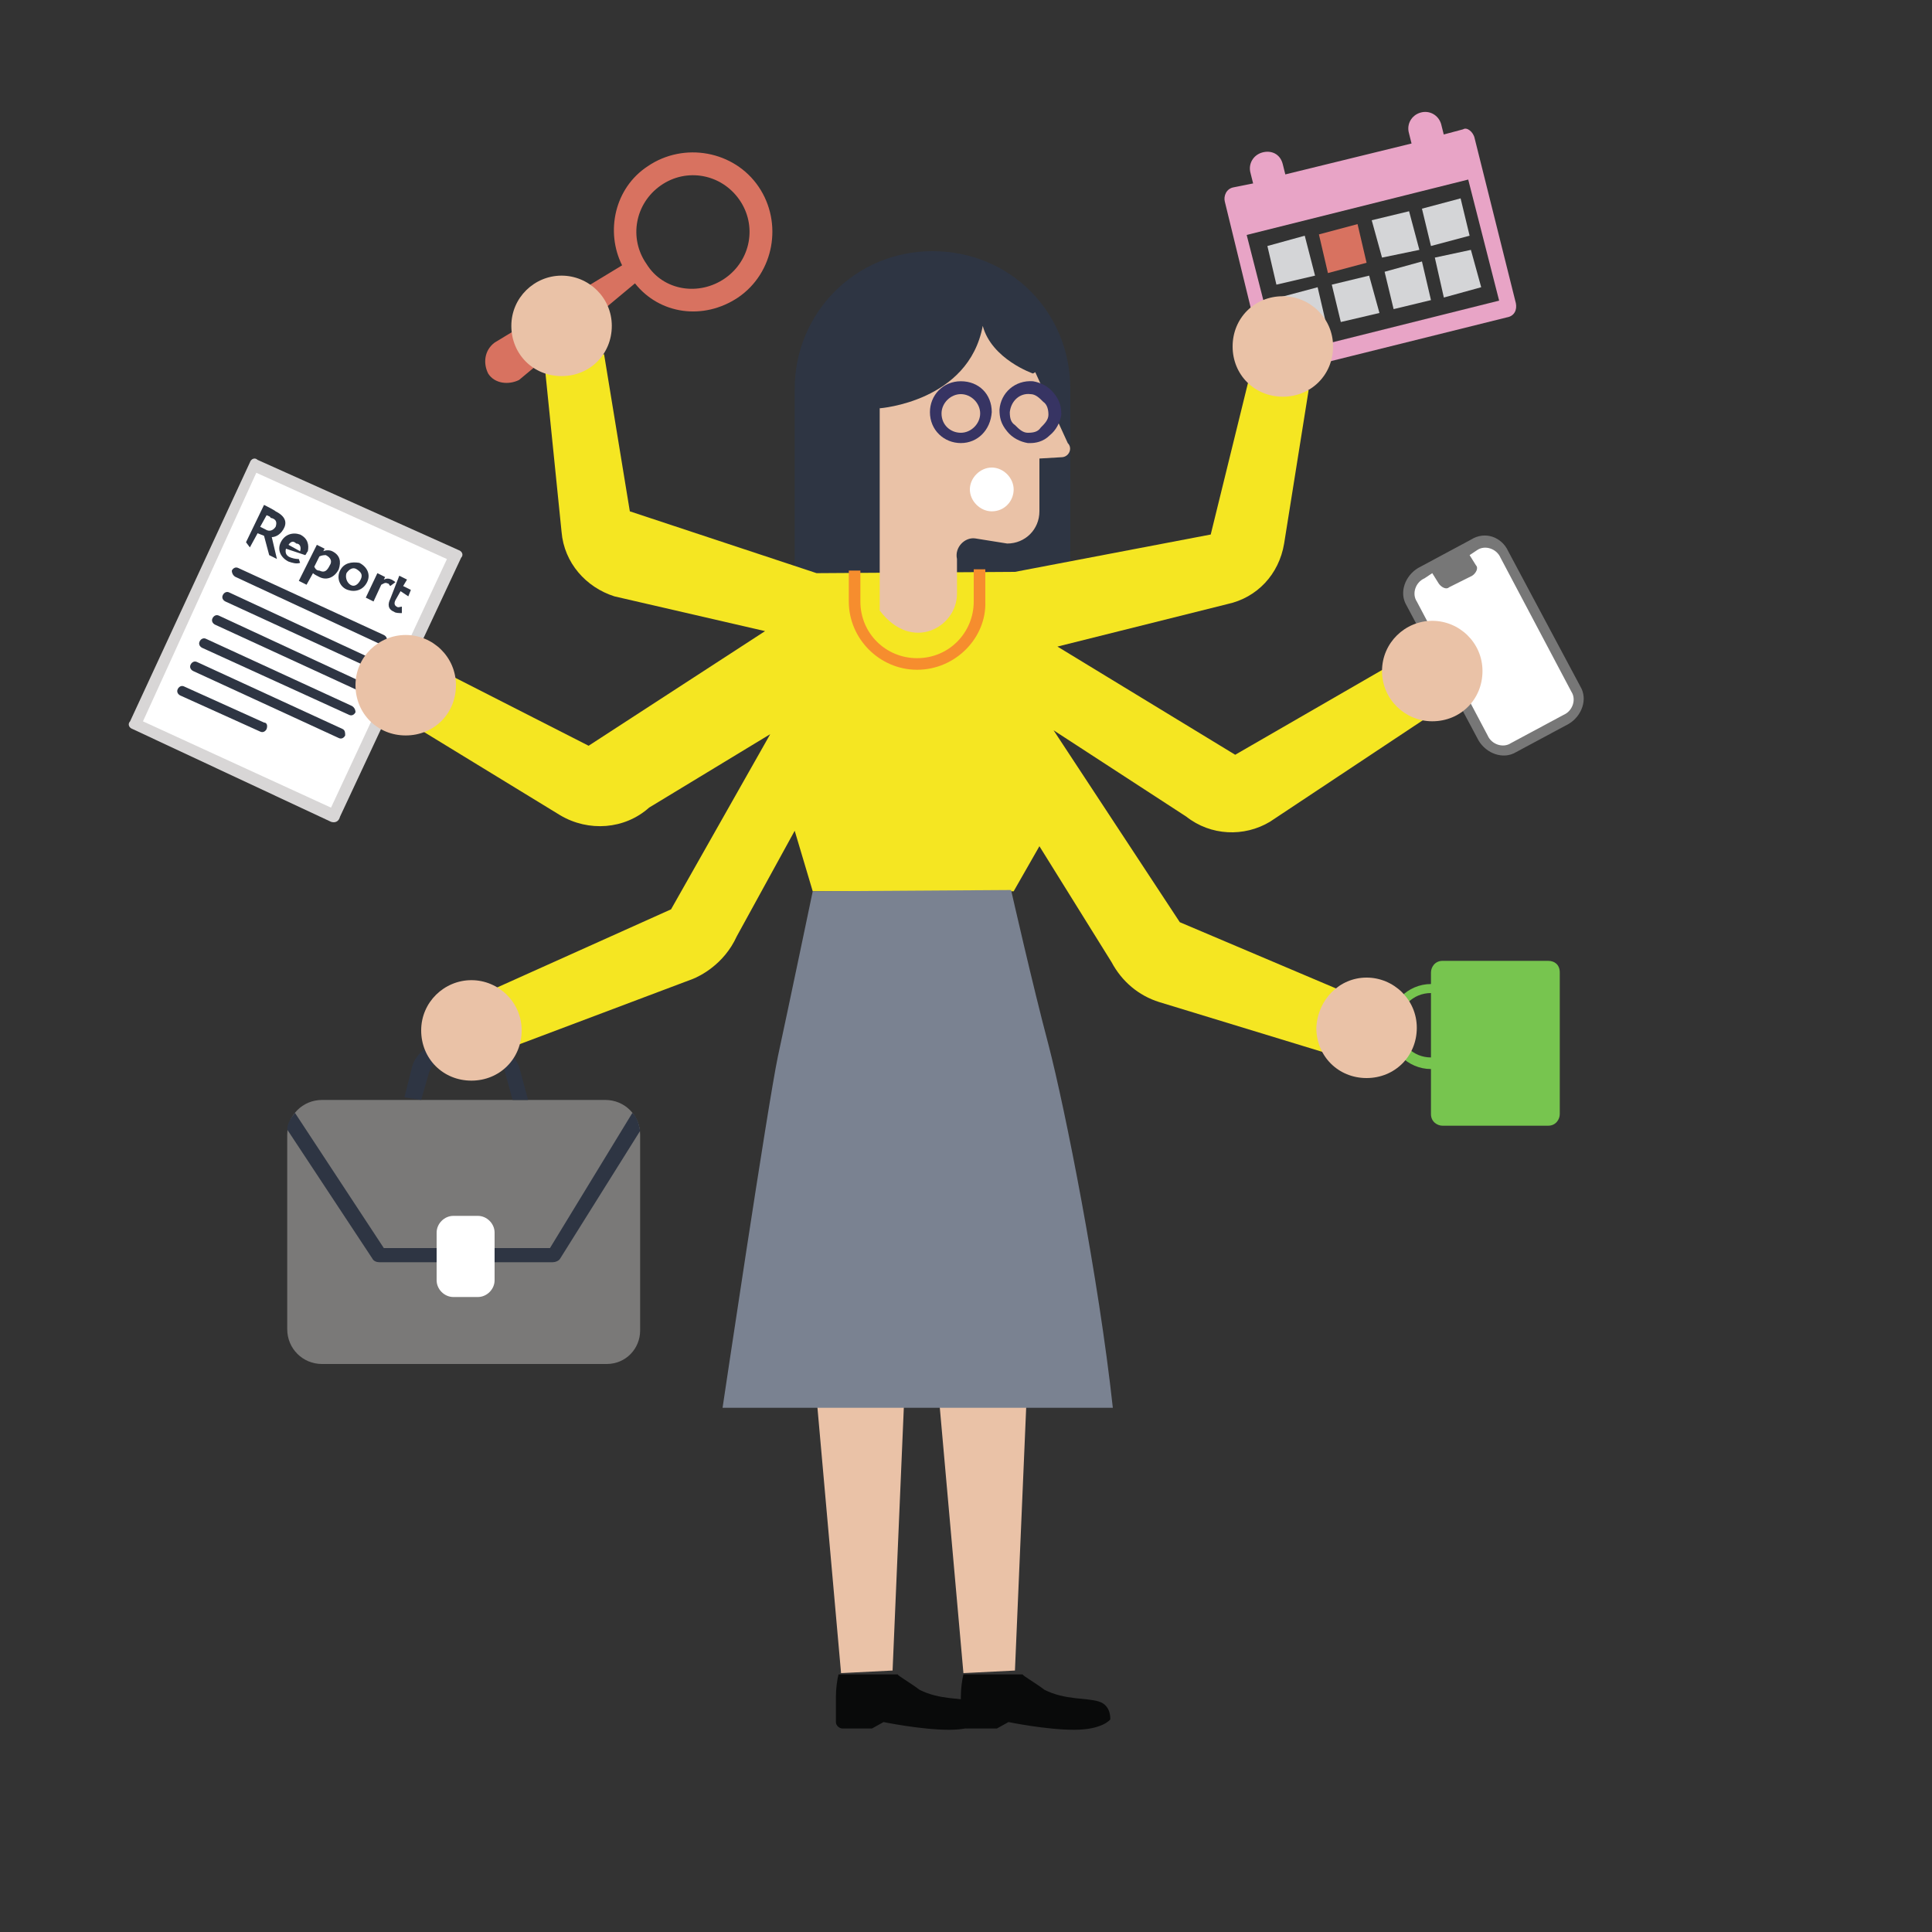 <?xml version="1.0" encoding="utf-8"?>
<!-- Generator: Adobe Illustrator 22.1.0, SVG Export Plug-In . SVG Version: 6.00 Build 0)  -->
<svg version="1.1" id="Layer_1" xmlns="http://www.w3.org/2000/svg" xmlns:xlink="http://www.w3.org/1999/xlink" x="0px" y="0px"
	 width="150px" height="150px" viewBox="0 0 150 150" style="enable-background:new 0 0 150 150;" xml:space="preserve">
<rect x="0" y="0" width="150" height="150" fill="#333333" stroke="none"/>
<style type="text/css">
	.st0{fill:#2E3543;}
	.st1{fill:#7A7978;}
	.st2{fill:#FFFFFF;}
	.st3{fill:#E8A4C6;}
	.st4{fill:#D4D5D7;}
	.st5{fill:#D87260;}
	.st6{fill:#777777;}
	.st7{fill:#77C54F;}
	.st8{fill:#D8D6D6;}
	.st9{fill:#090A0A;}
	.st10{fill:#F5E622;}
	.st11{fill:#EAC2A7;}
	.st12{fill:#F68D2E;}
	.st13{fill:#373463;}
	.st14{fill:#7A8291;}
</style>
<path id="Fill-1" class="st0" d="M72.4,55.5c-5.9,0-10.7-4.7-10.7-10.7V30.2c0-5.9,4.7-10.7,10.7-10.7c6,0,10.7,4.7,10.7,10.7v14.6
	C83,50.6,78.3,55.5,72.4,55.5"/>
<path id="Fill-3" class="st1" d="M47.1,105.9H25c-1.5,0-2.7-1.2-2.7-2.7V88.1c0-1.5,1.2-2.7,2.7-2.7h22c1.5,0,2.7,1.2,2.7,2.7v15.2
	C49.7,104.7,48.6,105.9,47.1,105.9"/>
<path id="Fill-5" class="st0" d="M49.1,86.4l-6.4,10.5H29.8l-6.9-10.5c-0.3,0.4-0.6,0.8-0.6,1.3l6.6,10c0.1,0.2,0.3,0.3,0.6,0.3
	h13.4c0.2,0,0.5-0.1,0.6-0.3l6.2-9.9C49.6,87.3,49.5,86.8,49.1,86.4"/>
<path id="Fill-7" class="st2" d="M37.1,100.7h-1.9c-0.7,0-1.3-0.6-1.3-1.3v-3.7c0-0.7,0.6-1.3,1.3-1.3h1.9c0.7,0,1.3,0.6,1.3,1.3
	v3.7C38.4,100.1,37.8,100.7,37.1,100.7"/>
<path id="Fill-9" class="st0" d="M32.7,85.4l0.6-2.1c0.2-0.6,0.6-0.9,0.9-0.9h4.1c0.5,0,0.8,0.4,0.9,0.8l0.6,2.2H41l-0.7-2.6
	c-0.4-0.9-1.1-1.7-2.1-1.7h-4.1c-0.9,0-1.8,0.7-2.1,1.7l-0.6,2.4L32.7,85.4L32.7,85.4z"/>
<g id="Group-13" transform="translate(89.692, 0.041)">
	<g id="Clip-12">
	</g>
	<path id="Fill-11" class="st3" d="M26.7,23.3L9.5,27.6l-2.4-9.4l17.2-4.3L26.7,23.3z M23.9,10l-1.5,0.4l-0.2-0.8
		c-0.2-0.7-0.9-1.1-1.6-0.9c-0.7,0.2-1.1,0.9-0.9,1.6l0.2,0.8l-9.8,2.4l-0.2-0.8c-0.2-0.8-0.9-1.1-1.6-0.9c-0.7,0.2-1.1,0.9-0.9,1.6
		l0.2,0.8l-1.5,0.3c-0.6,0.1-0.8,0.7-0.7,1.1l3.1,12.7c0.1,0.6,0.6,0.8,1.1,0.7l17.7-4.4c0.6-0.1,0.8-0.6,0.7-1.1l-3.2-12.8
		C24.7,10.2,24.2,9.8,23.9,10z"/>
</g>
<polygon id="Fill-14" class="st4" points="98.4,19.1 101.3,18.3 102.1,21.4 99.1,22.1 "/>
<polygon id="Fill-16" class="st4" points="99.3,23.1 102.3,22.3 103,25.3 100.1,26 "/>
<polygon id="Fill-18" class="st5" points="102.4,18.2 105.4,17.4 106.1,20.4 103.1,21.2 "/>
<polygon id="Fill-20" class="st4" points="103.4,22.1 106.3,21.4 107.1,24.3 104.1,25 "/>
<polygon id="Fill-22" class="st4" points="106.5,17.1 109.4,16.4 110.2,19.4 107.3,20 "/>
<polygon id="Fill-24" class="st4" points="107.5,21.1 110.4,20.3 111.1,23.3 108.2,24 "/>
<polygon id="Fill-26" class="st4" points="110.4,16.2 113.4,15.4 114.1,18.3 111.1,19.1 "/>
<polygon id="Fill-28" class="st4" points="111.4,20 114.2,19.4 115,22.3 112.1,23.1 "/>
<path id="Fill-30" class="st5" d="M50.2,20.5c-1.4-2-0.9-4.7,1.1-6.1c2-1.4,4.7-0.9,6.1,1.1c1.4,2,0.9,4.7-1.1,6.1
	C54.3,23,51.5,22.6,50.2,20.5 M57.3,23.1c2.8-1.9,3.5-5.8,1.6-8.6s-5.8-3.5-8.6-1.6c-2.6,1.7-3.3,5.1-2,7.7l-9.9,6
	c-0.8,0.6-0.9,1.6-0.5,2.4c0.5,0.8,1.6,0.9,2.4,0.5l9-7.5C51.2,24.4,54.6,24.9,57.3,23.1"/>
<path id="Fill-32" class="st2" d="M121.6,55.8l-4.1,2.2c-0.9,0.5-1.9,0.2-2.4-0.7l-5.6-10.5c-0.5-0.9-0.2-1.9,0.7-2.4l4.1-2.3
	c0.9-0.5,1.9-0.2,2.4,0.7l5.6,10.5C122.8,54.3,122.6,55.4,121.6,55.8"/>
<path id="Fill-34" class="st6" d="M122,53.7c0.4,0.6,0.1,1.5-0.6,1.8l-4.1,2.2c-0.6,0.4-1.5,0.1-1.8-0.6L110,46.7
	c-0.4-0.6-0.1-1.5,0.6-1.8l0.6-0.4l0.5,0.8c0.2,0.3,0.6,0.5,0.8,0.3l1.8-0.9c0.3-0.2,0.5-0.6,0.3-0.8l-0.5-0.8l0.6-0.4
	c0.6-0.4,1.5-0.1,1.8,0.6L122,53.7z M114.2,41.9l-4.1,2.2c-1,0.6-1.5,1.9-0.9,2.9l5.6,10.5c0.6,1,1.9,1.5,2.9,0.9l4.1-2.2
	c1-0.6,1.5-1.9,0.9-2.9l-5.6-10.5C116.6,41.7,115.3,41.2,114.2,41.9z"/>
<path id="Fill-36" class="st7" d="M111.1,82.1c-1.4,0-2.5-1.1-2.5-2.5s1.1-2.5,2.5-2.5V82.1z M120.2,74.6h-8.2
	c-0.6,0-0.9,0.5-0.9,0.9v0.9c-1.8,0-3.3,1.5-3.3,3.3c0,1.8,1.5,3.3,3.3,3.3v3.5c0,0.6,0.5,0.9,0.9,0.9h8.2c0.6,0,0.9-0.5,0.9-0.9
	v-11C121.1,74.9,120.7,74.6,120.2,74.6z"/>
<polygon id="Fill-38" class="st2" points="19.7,36.2 35.2,43.2 26,63.4 10.6,56.2 "/>
<g id="Group-42" transform="translate(0, 28.705)">
	<g id="Clip-41">
	</g>
	<path id="Fill-40" class="st8" d="M11.1,27.3L25.7,34l9-19.3L19.9,8L11.1,27.3z M25.7,35.1l-15.4-7.2c-0.3-0.1-0.4-0.4-0.2-0.6
		l9.3-20.1C19.5,6.9,19.8,6.8,20,7L35.6,14c0.3,0.1,0.4,0.4,0.2,0.6l-9.4,20.1C26.3,35.1,26,35.2,25.7,35.1z"/>
</g>
<path id="Fill-43" class="st0" d="M20.7,40l-0.5,0.9l0.4,0.2c0.3,0.2,0.6,0.1,0.8-0.2c0.1-0.3,0.1-0.6-0.4-0.7
	C21,40.1,20.9,40.1,20.7,40z M19.1,42.1l1.4-2.9c0.2,0.1,0.8,0.4,0.9,0.5c0.8,0.4,0.9,0.9,0.6,1.4c-0.3,0.5-0.7,0.6-0.9,0.6l0.4,1.7
	l-0.6-0.3l-0.4-1.5L20,41.4l-0.6,1.1L19.1,42.1z"/>
<path id="Fill-45" class="st0" d="M22.4,42.3l0.9,0.5c0.1-0.3,0-0.6-0.3-0.6C22.8,42,22.6,42,22.4,42.3z M23.3,43.7
	c-0.3,0.1-0.6,0-0.9-0.1c-0.6-0.3-0.9-0.9-0.6-1.5s0.9-0.8,1.5-0.6c0.6,0.3,0.7,0.8,0.6,1.3c-0.1,0.1-0.1,0.2-0.2,0.3l-1.5-0.5
	c-0.1,0.4,0.1,0.6,0.4,0.7c0.3,0.1,0.5,0.1,0.6,0.1L23.3,43.7L23.3,43.7z"/>
<path id="Fill-47" class="st0" d="M24.8,43.2L24.4,44c0.1,0.2,0.2,0.3,0.4,0.3c0.4,0.2,0.6,0,0.8-0.4c0.2-0.3,0.1-0.6-0.3-0.8
	C25.2,43.1,25,43.1,24.8,43.2z M24.6,42.3l0.6,0.3l-0.1,0.2c0.2-0.1,0.5-0.1,0.7,0c0.6,0.3,0.7,0.8,0.5,1.4
	c-0.3,0.6-0.9,0.9-1.5,0.6c-0.2-0.1-0.4-0.2-0.5-0.3l-0.5,0.9l-0.6-0.3L24.6,42.3z"/>
<path id="Fill-49" class="st0" d="M27.2,45.4c0.3,0.2,0.6,0,0.8-0.4c0.2-0.4,0-0.6-0.3-0.8c-0.3-0.2-0.6,0-0.8,0.3
	C26.8,44.8,26.9,45.2,27.2,45.4 M27.9,43.7c0.6,0.3,0.9,0.9,0.6,1.5c-0.3,0.6-0.9,0.8-1.5,0.6c-0.6-0.2-0.9-0.9-0.6-1.5
	C26.7,43.7,27.3,43.6,27.9,43.7"/>
<path id="Fill-51" class="st0" d="M29.3,44.5l0.6,0.3L29.8,45c0.2-0.1,0.4-0.1,0.6,0c0.2,0.1,0.3,0.2,0.3,0.2l-0.4,0.3
	c-0.1-0.1-0.1-0.2-0.2-0.2c-0.2-0.1-0.3,0-0.5,0.1L29,46.7l-0.6-0.3L29.3,44.5z"/>
<path id="Fill-53" class="st0" d="M31,44.7l0.6,0.3l-0.3,0.5l0.6,0.3l-0.2,0.5l-0.6-0.4l-0.4,0.7c-0.1,0.2-0.1,0.4,0.1,0.5
	c0.1,0.1,0.3,0,0.4,0v0.5c-0.2,0-0.5,0-0.6-0.1c-0.5-0.2-0.5-0.6-0.3-1L31,44.7z"/>
<path id="Fill-55" class="st0" d="M18.3,44.8L29.5,50c0.2,0.1,0.4,0,0.5-0.2c0.1-0.2,0-0.4-0.2-0.5l-11.3-5.2
	c-0.2-0.1-0.4,0-0.5,0.2C18,44.5,18.1,44.7,18.3,44.8"/>
<path id="Fill-57" class="st0" d="M29,51.2L17.8,46c-0.2-0.1-0.4,0-0.5,0.2c-0.1,0.2,0,0.4,0.2,0.5l11.3,5.2c0.2,0.1,0.4,0,0.5-0.2
	C29.2,51.5,29.1,51.3,29,51.2"/>
<path id="Fill-59" class="st0" d="M28.2,53L17,47.8c-0.2-0.1-0.4,0-0.5,0.2c-0.1,0.2,0,0.4,0.2,0.5l11.3,5.2c0.2,0.1,0.4,0,0.5-0.2
	C28.5,53.3,28.4,53.1,28.2,53"/>
<path id="Fill-61" class="st0" d="M27.3,54.8l-11.3-5.2c-0.2-0.1-0.4,0-0.5,0.2c-0.1,0.2,0,0.4,0.2,0.5l11.4,5.2
	c0.2,0.1,0.4,0,0.5-0.2C27.6,55.1,27.5,54.9,27.3,54.8"/>
<path id="Fill-63" class="st0" d="M26.6,56.6l-11.3-5.2c-0.2-0.1-0.4,0-0.5,0.2c-0.1,0.2,0,0.4,0.2,0.5l11.3,5.2
	c0.2,0.1,0.4,0,0.5-0.2C26.8,56.9,26.8,56.7,26.6,56.6"/>
<path id="Fill-65" class="st0" d="M20.5,56.1l-6.2-2.8c-0.2-0.1-0.4,0-0.5,0.2c-0.1,0.2,0,0.4,0.2,0.5l6.2,2.8
	c0.2,0.1,0.4,0,0.5-0.2C20.8,56.3,20.7,56.1,20.5,56.1"/>
<path id="Fill-67" class="st9" d="M85.3,132.1c-1-0.3-2.6-0.1-4.2-0.9c-0.8-0.6-1.7-1.1-1.7-1.2h-4.6c-0.1,0.4-0.2,1.1-0.2,1.7v2
	c0,0.3,0.3,0.5,0.5,0.5h2.3l0.9-0.5c0,0,2.9,0.6,5.1,0.6s2.8-0.8,2.8-0.8S86.3,132.4,85.3,132.1"/>
<path id="Fill-69" class="st9" d="M75.6,132.1c-1-0.3-2.6-0.1-4.2-0.9c-0.8-0.6-1.7-1.1-1.7-1.2h-4.6c-0.1,0.4-0.2,1.1-0.2,1.7v2
	c0,0.3,0.3,0.5,0.5,0.5h2.3l0.9-0.5c0,0,2.9,0.6,5.1,0.6c2.2,0,2.8-0.8,2.8-0.8S76.7,132.4,75.6,132.1"/>
<path id="Fill-71" class="st10" d="M63.1,69.2l-1.4-4.7l-4.5,8.2c-1,2.2-2.9,3.1-3.4,3.3l-13.8,5.2l-1.7-4.4l13.8-6.2L59.8,57
	l-9.4,5.7c-1.9,1.7-4.7,1.9-6.9,0.6l-10.8-6.6l2.6-4.1l10.4,5.3L59.4,49l-11.7-2.7c-2.2-0.7-3.9-2.6-4.1-5l-1.3-12.8l4.6-1l2,12.2
	l14.5,4.8l15.4-0.1L94,41.5l2.9-11.8l4.7,0.6l-1.9,11.9c-0.4,2.4-2.1,4.2-4.4,4.7l-13.2,3.3l13.8,8.4l12.3-7.1l2.6,4.2l-12.2,8.1
	c-2,1.2-4.6,1.1-6.5-0.4l-10.3-6.7l9.8,14.9l12.5,5.3l-1,4.9L90,77.8c-1.6-0.5-2.9-1.6-3.7-3.1l-5.6-9l-2,3.5L63.1,69.2z"/>
<path id="Fill-73" class="st11" d="M111.2,48.2c2.1,0,3.9,1.7,3.9,3.9s-1.7,3.9-3.9,3.9c-2.1,0-3.9-1.7-3.9-3.9
	S109.1,48.2,111.2,48.2"/>
<path id="Fill-75" class="st11" d="M106.1,75.9c2.1,0,3.9,1.7,3.9,3.9c0,2.2-1.7,3.9-3.9,3.9c-2.2,0-3.9-1.7-3.9-3.9
	C102.3,77.6,104,75.9,106.1,75.9"/>
<path id="Fill-77" class="st11" d="M99.6,23c2.1,0,3.9,1.7,3.9,3.9s-1.7,3.9-3.9,3.9c-2.2,0-3.9-1.7-3.9-3.9S97.4,23,99.6,23"/>
<path id="Fill-79" class="st11" d="M43.6,21.4c2.1,0,3.9,1.7,3.9,3.9s-1.7,3.9-3.9,3.9s-3.9-1.7-3.9-3.9S41.5,21.4,43.6,21.4"/>
<path id="Fill-81" class="st11" d="M31.5,49.3c2.1,0,3.9,1.7,3.9,3.9s-1.7,3.9-3.9,3.9s-3.9-1.7-3.9-3.9S29.4,49.3,31.5,49.3"/>
<path id="Fill-83" class="st11" d="M36.6,76.1c2.1,0,3.9,1.7,3.9,3.9c0,2.2-1.7,3.9-3.9,3.9s-3.9-1.7-3.9-3.9
	C32.7,77.8,34.5,76.1,36.6,76.1"/>
<path id="Fill-85" class="st12" d="M71.2,52c-2.9,0-5.3-2.4-5.3-5.3v-2.4h0.9v2.4c0,2.5,2,4.4,4.4,4.4c2.5,0,4.4-2,4.4-4.4v-2.5h0.9
	v2.5C76.6,49.5,74.2,52,71.2,52"/>
<path id="Fill-87" class="st11" d="M72.9,24c-2.6,0-4.6,5.3-4.6,7.8v11.6v4c2.5,3.3,6,1.3,6-1.3v-2.7c-0.2-0.9,0.6-1.7,1.4-1.6
	l2.5,0.4c1.4,0,2.5-1.1,2.5-2.5v-4.1l1.7-0.1c0.6,0,0.9-0.7,0.5-1.1l-4.4-9.6L72.9,24z"/>
<path id="Fill-89" class="st2" d="M77,36.3c0.9,0,1.7,0.8,1.7,1.7c0,0.9-0.7,1.7-1.7,1.7c-0.9,0-1.7-0.8-1.7-1.7
	C75.3,37.1,76.1,36.3,77,36.3"/>
<path id="Fill-91" class="st13" d="M78.4,32c0,0.5,0.1,0.8,0.4,1c0.3,0.3,0.6,0.6,1,0.6c0.5,0,0.8-0.1,1-0.4c0.3-0.3,0.6-0.6,0.6-1
	c0-0.4-0.1-0.8-0.4-1c-0.3-0.3-0.6-0.6-1-0.6C79.2,30.5,78.5,31.1,78.4,32 M80,34.4h-0.2c-0.6-0.1-1.2-0.4-1.6-0.9
	c-0.5-0.6-0.6-1.1-0.6-1.7c0.1-1.3,1.2-2.3,2.6-2.2c0.6,0.1,1.2,0.4,1.6,0.9c0.5,0.6,0.6,1.1,0.6,1.7c-0.1,0.6-0.4,1.2-0.9,1.6
	C81,34.3,80.4,34.4,80,34.4"/>
<path id="Fill-93" class="st13" d="M74.6,30.6c-0.8,0-1.5,0.7-1.5,1.5c0,0.9,0.7,1.5,1.5,1.5s1.5-0.7,1.5-1.5
	C76.1,31.3,75.4,30.6,74.6,30.6 M74.6,34.4c-1.3,0-2.4-1-2.4-2.4c0-1.3,1-2.4,2.4-2.4s2.4,1,2.4,2.4C76.9,33.4,75.9,34.4,74.6,34.4"
	/>
<polygon id="Fill-95" class="st11" points="63.2,106.3 65.3,129.9 69.3,129.7 70.3,106.3 "/>
<polygon id="Fill-97" class="st11" points="72.7,106.3 74.8,129.9 78.8,129.7 79.8,106.3 "/>
<path id="Fill-99" class="st14" d="M63.1,69.2c0,0-1.9,9.1-2.7,12.8c-0.8,3.8-4.3,27.3-4.3,27.3h30.3c-1.1-10.1-3.7-23.2-5-28.2
	c-1.2-4.5-2.9-12-2.9-12L63.1,69.2z"/>
<path id="Fill-101" class="st0" d="M68.3,31.7c0,0,6.9-0.5,8-6.4c0.7,2.6,3.9,3.7,3.9,3.7l1.9-1.1l-2-4.1l-11-1.5L66,26.4L68.3,31.7
	z"/>
</svg>
